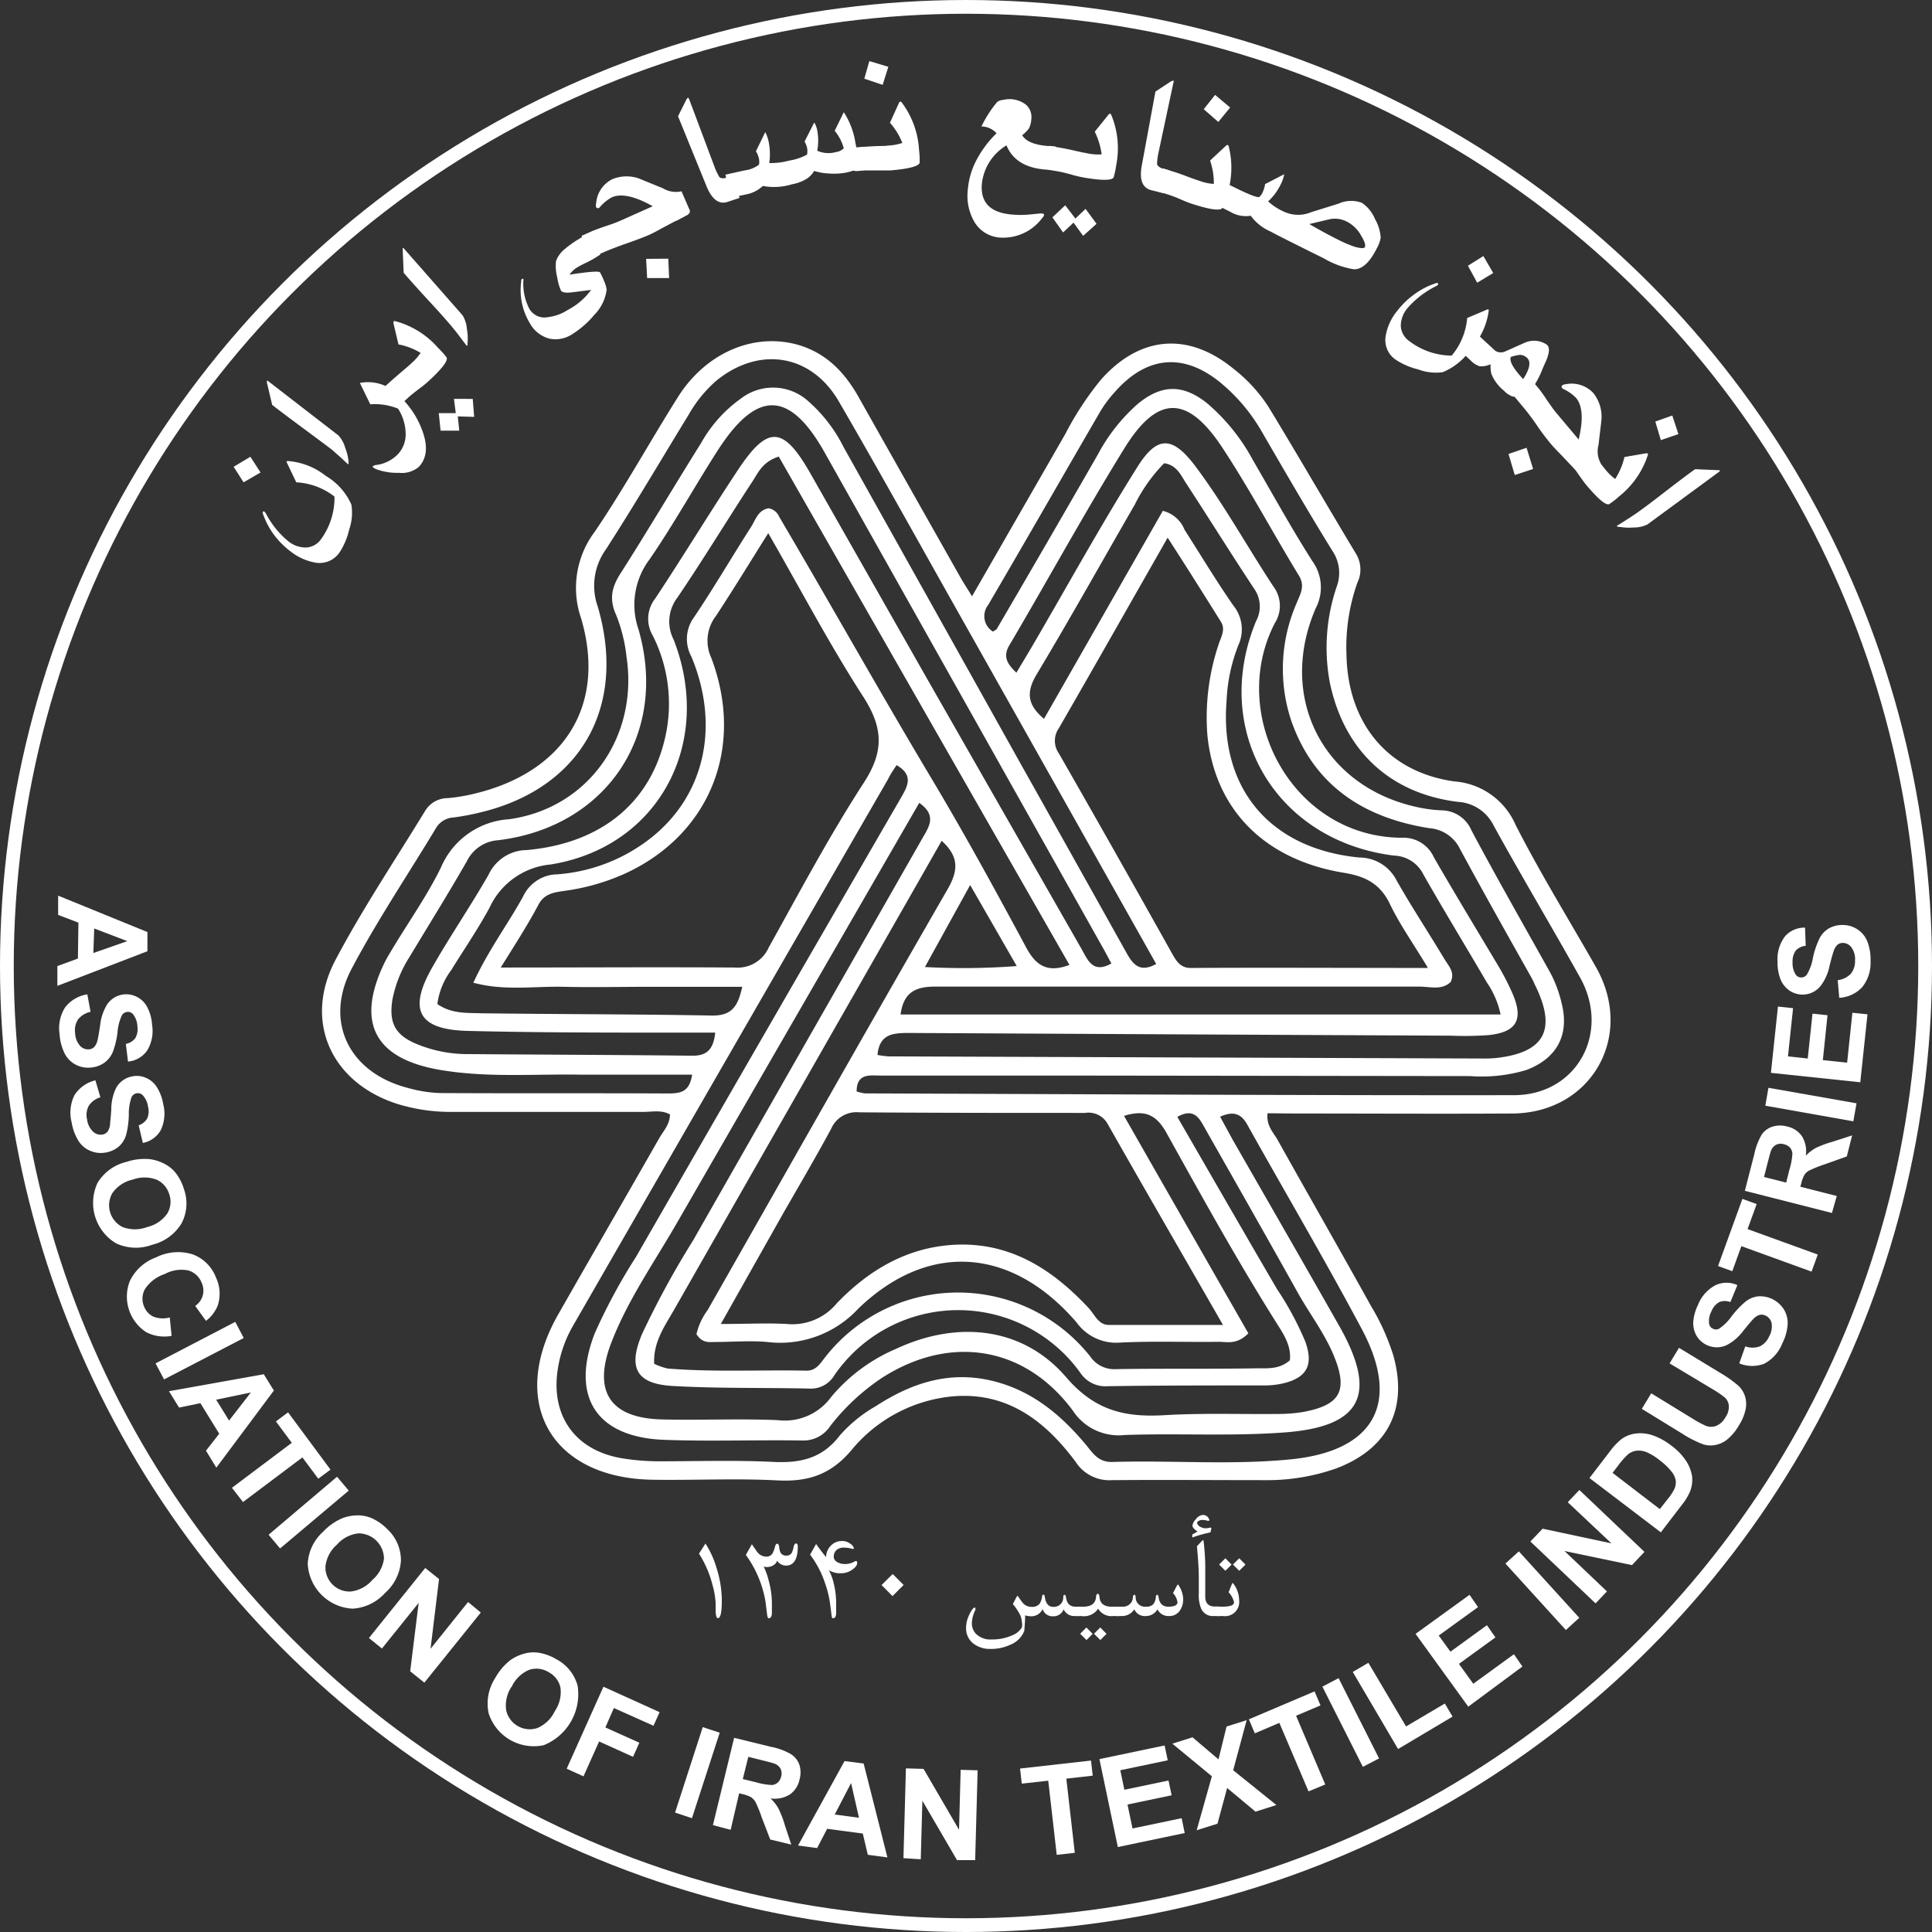 <svg xmlns="http://www.w3.org/2000/svg" viewBox="0 0 227.64 227.64"><rect x="0" y="0" width="227.64" height="227.64" fill="#333333" stroke="none"/><defs><style>.cls-1{fill:#fff;}.cls-2{fill:none;stroke:#fff;stroke-miterlimit:10;stroke-width:1.62px;}</style></defs><g id="Layer_2" data-name="Layer 2"><g id="Layer_1-2" data-name="Layer 1"><path class="cls-1" d="M149.35,131.17c-.17,1.47.69,2.26,1.19,3.15,3.65,6.53,7.36,13,11,19.56a26.84,26.84,0,0,1,2.63,5.83c1.76,6.28-.64,11-6.73,13.31A24.46,24.46,0,0,1,149,174.4c-6,0-12-.05-18,0a4.71,4.71,0,0,1-4.27-2.17c-3.62-4.85-8.11-8.3-14.61-7.69a17.57,17.57,0,0,0-11.86,6.4c-2.44,2.85-5.1,3.67-8.66,3.49-4.91-.26-9.85,0-14.77-.08-11.93-.21-17-9.16-11-19.58,3.92-6.88,7.89-13.72,11.81-20.6.51-.9,1.3-1.69,1.3-2.86-1-.56-2.1-.3-3.13-.3q-11.25,0-22.49,0a21.17,21.17,0,0,1-6.34-.89c-7.9-2.44-11.29-9.71-7.46-17,3.17-6,7-11.73,10.58-17.59a3.11,3.11,0,0,1,2.67-1.49,21.14,21.14,0,0,0,3.15-.53C66.4,91,71.49,83.17,68.48,72.89A11,11,0,0,1,70.1,62.62c3.48-5.14,6.47-10.59,9.78-15.84s9-7.66,14.25-6.12c3.3,1,5.42,3.25,7.05,6.15,4,7.1,8,14.17,12,21.25.35.62.75,1.22,1.35,2.2l11-19.14a36.48,36.48,0,0,1,4.22-6.42c4.6-5.16,10.28-5.6,15.6-1.24a18.21,18.21,0,0,1,4.11,4.48c3.51,5.76,6.87,11.6,10.35,17.37a3.58,3.58,0,0,1,.12,3.36,22.79,22.79,0,0,0-1.28,8.51c.17,8,4.8,13.77,12.69,14.89a8.55,8.55,0,0,1,7.24,5.13c2.91,5.71,6.3,11.18,9.47,16.76,4.61,8.12-.55,17.18-9.85,17.24-8.56.05-17.13,0-25.7,0ZM84.93,156c3.08,0,5.43-.13,7.77,0a6.78,6.78,0,0,0,5.87-2.41c3.62-3.78,8-6.46,13.38-6.89,6.77-.53,11.89,2.68,16.31,7.41.71.75,1.15,2,2.37,2,4.3,0,8.61,0,13.47,0-4.8-8.35-9.23-16-13.6-23.7a2.57,2.57,0,0,0-2.65-1.28c-8.88,0-17.75,0-26.63-.07A3.24,3.24,0,0,0,97.93,133c-1.82,3.38-3.78,6.7-5.67,10ZM59,114c9.6,0,18.59-.06,27.57,0a4,4,0,0,0,4-2.35c3.64-6.54,7.15-13.17,11.22-19.44,2.37-3.65,2.27-6.42,0-10-4-6.18-7.42-12.7-11.27-19.39-2.19,3.48-4.12,6.65-6.16,9.75a4.79,4.79,0,0,0-.55,4.95c4,10.61-.22,20.89-10.25,25.45a25.81,25.81,0,0,1-7.07,2c-1.14.17-2.29.29-3,1.54C62.21,108.93,60.77,111.16,59,114Zm109.22,0c-1.76-2.92-3.31-5.1-4.45-7.48s-2.88-3.27-5.41-3.68c-9.38-1.53-15.18-7.45-16.09-16.13A27,27,0,0,1,143.56,76c.28-.91.89-1.79.29-2.75-2-3.2-4-6.38-6.27-9.9-4.47,7.84-8.62,15.17-12.83,22.47a2.57,2.57,0,0,0,0,2.93q6.77,11.82,13.41,23.71c.49.87,1,1.6,2.15,1.59C149.4,114,158.48,114.05,168.24,114.05ZM119.76,79.26c.69-1.16,1.28-2.13,1.86-3.12,4.09-7,8-14.12,12.32-21,2.41-3.91,4.24-3.8,7-.08,3.33,4.47,6,9.33,9.07,14a3.8,3.8,0,0,1,.18,4.39c-5.55,10.79,2.06,25.2,15,25.26a3.92,3.92,0,0,1,3.77,2.33c2.46,4.26,5,8.45,7.53,12.69a29,29,0,0,1,1.76,3.42c1.27,3,.44,4.45-2.82,4.81a39.5,39.5,0,0,1-4.49.07q-31.95-.15-63.91-.32c-1.87,0-3.41.15-3.64,2.59a11.35,11.35,0,0,0,1.3.17l70,.25a14.17,14.17,0,0,0,1.6-.06c5.72-.64,7.16-3.35,4.59-8.57-.14-.29-.26-.59-.42-.87-2.81-5-5.66-10.06-8.41-15.14a4.37,4.37,0,0,0-3.64-2.5c-7.69-1.21-13.61-5-16.28-12.7a19.34,19.34,0,0,1,.64-13.8c.42-1.06,1.05-2,.27-3.27-3.06-5-5.82-10.23-9.06-15.13-4.11-6.2-7.63-6.15-11.54.21-4.66,7.55-8.92,15.34-13.43,23C118.14,77.26,118.57,78.14,119.76,79.26Zm24,52.31c.54,1,1,1.83,1.44,2.65,4.2,7.33,8.42,14.65,12.59,22,4.54,8,2.73,11.85-6.33,12.55-6.28.48-12.62.09-18.93.31a6.46,6.46,0,0,1-6.15-2.91c-5.66-7.6-14.46-8.95-22.45-3.83A25.94,25.94,0,0,0,97.84,168a3.76,3.76,0,0,1-3.2,1.73c-5.46-.09-10.92.12-16.38-.08-8-.3-11.08-5.08-8.18-12.56a68.2,68.2,0,0,1,4.86-9q15.53-27,31.1-53.89c.84-1.45,1.73-2.81-.4-4.05-.37.57-.74,1.09-1,1.65Q86.05,124,67.51,156.22a14.63,14.63,0,0,0-1.79,5.12c-.86,5.56,2.14,9.65,7.73,10.51a27.56,27.56,0,0,0,4.16.33c4.49,0,9-.15,13.48.07,3.19.16,5.77-.39,7.84-3.09a16.42,16.42,0,0,1,4.2-3.44c4.15-2.7,8.57-4.23,13.66-3.05,4.74,1.11,8.19,4,11.19,7.59.81,1,1.44,2,3,2,7.06-.22,14.14.39,21.18-.32,9.8-1,12.92-6.65,8.31-15.31-4.26-8-8.88-15.85-13.32-23.78C146.51,131.6,145.73,130.69,143.78,131.57Zm-62.23-4.95c-4.54,0-8.92,0-13.29,0-5.45-.08-10.91.37-16.34-.55-7.73-1.3-10-5.53-6.63-12.56.32-.67.73-1.31,1.11-1.95,1.88-3.11,4-6.12,5.58-9.36a9.35,9.35,0,0,1,8-5.67c9.37-1.29,15.25-9.72,13.87-19.07a18.86,18.86,0,0,0-1.23-5c-.88-1.92-.49-3.37.58-5,3.22-5.05,6.26-10.21,9.44-15.28a16,16,0,0,1,4.68-5.22,6.19,6.19,0,0,1,8,.37,17.7,17.7,0,0,1,4.08,5.32Q109.69,71.07,120,89.53q6.28,11.19,12.54,22.4c.78,1.4,1.53,2.85,3.69,1.65q-11.65-20.7-23.18-41.17c-4.73-8.38-9.38-16.8-14.22-25.12-3.27-5.62-9.44-6.54-14.48-2.39a15.38,15.38,0,0,0-3.23,4c-3.24,5.29-6.38,10.64-9.74,15.85a7.33,7.33,0,0,0-.94,6.75c3.43,11.77-2,21.25-13.54,24.15a29.11,29.11,0,0,1-3.47.67,2.55,2.55,0,0,0-2.07,1.27c-3.31,5.49-6.9,10.84-9.9,16.5-3.34,6.28-.33,12.32,6.61,14.1a15.76,15.76,0,0,0,3.78.6c9,.05,18,0,27,.05C80.13,128.81,81.24,128.71,81.55,126.62ZM117,74.42c.28-.19.4-.23.45-.32q6-10.26,11.89-20.52a21.21,21.21,0,0,1,4.73-6c2.8-2.3,5.3-2.33,8.13-.09a23.31,23.31,0,0,1,5.42,6.71c2.32,4,4.52,8,7,11.9a5.28,5.28,0,0,1,.41,5.56c-4.56,10.54.9,21.07,12,23.45a16.11,16.11,0,0,0,2.86.37,3.86,3.86,0,0,1,3.48,2.35c3,5.64,6.2,11.23,9.32,16.83A14.84,14.84,0,0,1,184,118.2c.94,3.72-.53,6.49-4.14,7.87a18.33,18.33,0,0,1-6.66.72l-47.85-.06q-10.75,0-21.52,0c-1.31,0-2.88-.33-2.9,1.87a4.86,4.86,0,0,0,1,.23c25.48.09,51,.24,76.44.21,7.44,0,11.45-7.39,7.78-13.91-3.36-6-6.85-11.85-10.15-17.84a5,5,0,0,0-4.23-2.81c-8.06-1-13.4-6.09-15.07-14a22.25,22.25,0,0,1,.81-11.39,4.62,4.62,0,0,0-.51-4.17c-2.87-4.64-5.6-9.36-8.34-14.08a21.21,21.21,0,0,0-4.46-5.42c-4.49-3.92-9-3.63-12.88.81a14.36,14.36,0,0,0-1.72,2.32c-4.4,7.58-8.75,15.19-13.18,22.75A2.13,2.13,0,0,0,117,74.42ZM82.06,157.2a7.75,7.75,0,0,1,1.32-2.84c9.41-16.54,18.77-33.1,28.27-49.58,1.26-2.19,1.38-3.84-.7-5.71l-3,5.27Q93.72,129.26,79.5,154.19c-1.13,2-2.55,3.9-2.42,6.5a7.34,7.34,0,0,0,1.6.56c5.45.44,10.91.14,16.37.25,1,0,1.49-.68,2-1.36a19.88,19.88,0,0,1,31.44-.27,3.4,3.4,0,0,0,3,1.45c5.56-.09,11.13,0,16.69-.1,1.25,0,2.58.12,3.8-.94.2-1.76-.81-3.19-1.7-4.6-4.55-7.24-8.69-14.73-12.84-22.2-1.2-2.16-2.56-2.76-5-2q7.45,13.05,14.65,25.62c-1.36,1.38-2.5,1-3.52,1-3.85.05-7.71-.1-11.56.09a5.76,5.76,0,0,1-5.16-2.37c-7.57-8.81-17.4-9.65-25.73-1.62a12.53,12.53,0,0,1-10.73,3.92c-2-.18-4.07,0-6.1,0C83.57,158.12,82.77,158.31,82.06,157.2Zm26.25-62.6c-9.55,16.55-19,32.91-28.45,49.32-2.71,4.73-5.89,9.21-7.85,14.33-2.21,5.79-.06,8.9,6.15,9,4.49.1,9-.11,13.48.08a6.75,6.75,0,0,0,6.3-2.74,20.35,20.35,0,0,1,7.68-5.68c7.19-3.34,14.87-2.6,20,3.36,3.43,4,7,4.75,11.67,4.47,4.48-.26,9-.09,13.48-.14a17.2,17.2,0,0,0,2.87-.25c4.29-.82,5.19-2.5,3.55-6.54-1.1-2.7-2.88-5-4.29-7.52-3.59-6.44-7.24-12.85-10.88-19.27-.67-1.19-1.28-2.56-3.3-1.42,3.93,6.8,7.81,13.55,11.74,20.28a36.68,36.68,0,0,1,3.34,6.2c1,2.79.17,4.28-2.71,4.94a9.87,9.87,0,0,1-2.23.22c-6.1,0-12.21,0-18.31.09a3.55,3.55,0,0,1-3.24-1.55,17.71,17.71,0,0,0-29,.26,3.19,3.19,0,0,1-2.94,1.57c-5.35-.12-10.7,0-16-.3-4.38-.22-5.43-2.1-3.71-6.15a104.91,104.91,0,0,1,6-11q13.5-23.68,27-47.35C109.4,97.5,110.48,96.11,108.31,94.6Zm-24,27.07H79.64c-8.14,0-16.28,0-24.41-.2-5.89-.12-7.19-2.39-4.32-7.45,2.11-3.72,4.54-7.25,6.68-11a5,5,0,0,1,4.47-2.86c8.49-.76,14.17-5.27,16.11-12.46a17.86,17.86,0,0,0-1.26-12.82,3.87,3.87,0,0,1,.3-4.37c3.31-5,6.41-10.11,9.72-15.11,3.53-5.33,5.35-5.22,8.52.32l13.64,24q9.14,16,18.29,32c.74,1.27,1.31,3.08,3.57,1.8-.3-.56-.54-1-.8-1.49q-16.49-29.37-33-58.74c-4.13-7.33-8-7.37-12.61-.18-2.71,4.23-5.15,8.64-8,12.79a8.88,8.88,0,0,0-1.31,8.25C78.81,86.55,71.43,97.46,58.7,99A4.43,4.43,0,0,0,55,101.49c-2.18,3.8-4.5,7.53-6.76,11.28a14.46,14.46,0,0,0-2,5c-.42,2.64.24,4.09,2.64,5.15a15.61,15.61,0,0,0,6.25,1.28c8.78.07,17.56.09,26.33.19C83.05,124.42,84.05,123.9,84.27,121.67Zm-32.74-3.34c1.68,1.14,3.44,1,5.1,1.06,9.1.12,18.2.1,27.29.27,2.38,0,3-1.21,3.5-3.39H76.62c-3.43,0-6.86.08-10.28,0s-6.89.51-10.57-.48c1.82-3.92,4.08-6.91,5.87-10.17a4.52,4.52,0,0,1,4-2.6,20.21,20.21,0,0,0,10.41-3.8C82.87,94.3,85,85.85,81.46,77.36a4.34,4.34,0,0,1,.34-4.67c2.33-3.46,4.43-7.07,6.68-10.58.55-.85.82-2,2.07-2.22a1.65,1.65,0,0,1,1.26,1c6,10.19,11.8,20.55,17.88,30.73,3.92,6.55,7.6,13.28,11.21,20,1.15,2.15,2.5,3.05,5.11,2.07q-17.17-30-34.25-59.89c-1.88.59-2.4,1.84-3.07,2.88-3,4.57-5.82,9.23-8.88,13.74a4.64,4.64,0,0,0-.44,4.94c4.76,12.17-1.75,24.46-14.5,26.5a8.81,8.81,0,0,0-7.19,5.09c-1.37,2.53-3,4.91-4.53,7.38A8.46,8.46,0,0,0,51.53,118.33Zm54.58,1.2h70.66a10.45,10.45,0,0,0-1.62-3.77c-2.48-4.25-5.05-8.45-7.48-12.73a4,4,0,0,0-3.46-2.22C150.29,99.08,142.66,86.09,148,73.18a3.62,3.62,0,0,0-.24-3.83c-2.71-4.1-5.31-8.28-8-12.4-.62-.94-1.08-2.14-2.59-2.37a19,19,0,0,0-3.46,4.87c-3.85,6.67-7.6,13.4-11.56,20-1.27,2.12-1.1,3.6.86,5.25l14-24.51a3.69,3.69,0,0,1,2.56,2.23c1.92,3,3.72,6,5.73,8.9a4.47,4.47,0,0,1,.59,4.75,20.27,20.27,0,0,0-1.37,6.56c-.82,10.3,5.15,17.41,15.68,18.41a4.92,4.92,0,0,1,4.34,2.67c1.79,3.16,3.8,6.2,5.67,9.32.47.78,1.26,1.54.71,2.68-1.06,1-2.41.54-3.64.54q-28.42,0-56.87,0C108,116.21,106.48,116.8,106.11,119.53Zm13.65-5.7-5.49-9.55-5.33,9.66A82.62,82.62,0,0,0,119.76,113.83Z"/><path class="cls-1" d="M29.5,53.82l1.2,1.85-2,1.16L27.53,55Zm8.9,2.26a7.41,7.41,0,0,1,3,3.37,6,6,0,0,1-.25,2.92A8.25,8.25,0,0,1,40,65.1a2.85,2.85,0,0,1-2.73,1.21,6.58,6.58,0,0,1-3-1.31,10.08,10.08,0,0,1-2-2A9.25,9.25,0,0,1,31,60.59c-.06-.14-.07-.24,0-.3s.09-.06.15,0a.67.67,0,0,1,.19.23A10.48,10.48,0,0,0,34,63.8a3.24,3.24,0,0,0,2.11.71,2.29,2.29,0,0,0,1.73-1,8.3,8.3,0,0,0,1.57-5,8,8,0,0,0-4.5-1.68l-1.11-2.32c-.07-.13,0-.19.12-.19A8.21,8.21,0,0,1,38.4,56.08Z"/><path class="cls-1" d="M39.87,51.3a3.51,3.51,0,0,1,.8,1.45,6,6,0,0,1,.4,1.63c0,.18,0,.29,0,.32s-.12-.05-.31-.22C40,53.74,39.4,53.26,39.13,53Q37.81,52,35.6,50.37,33,48.44,32.07,47.71l-.62-2.63c0-.12,0-.19,0-.22s.12,0,.28.15Z"/><path class="cls-1" d="M47,46.61a10.43,10.43,0,0,1,2.77,4.16q1,2.73-.42,4.24a3.1,3.1,0,0,1-2.33.7,7.09,7.09,0,0,1-2.59-.39,1.86,1.86,0,0,1-.47-.25q-.09-.09,0-.15a.82.82,0,0,1,.45-.14,4.35,4.35,0,0,0,2.5-1.29,3.43,3.43,0,0,0,.88-2.55,5.56,5.56,0,0,0-.89-2.79,7.2,7.2,0,0,0-3.27-.51L42.4,45.12A5,5,0,0,1,47,46.61Z"/><path class="cls-1" d="M51.63,41a8.77,8.77,0,0,1,1,1.13c.16.4-.57,1.34-2.18,2.82a13.35,13.35,0,0,1-1.16.93c-.53.41-.92.72-1.16.94l-.73.67a.55.55,0,0,1-.88-.06L45,45.85l1.12-1c.25-.23.64-.56,1.15-1s.9-.75,1.15-1a6.42,6.42,0,0,0,1.14-1.27,7.86,7.86,0,0,0-2.61-1l-.59-2.49c0-.21,0-.29.21-.25A10.21,10.21,0,0,1,51.63,41Zm4.07,6,.17,2.12-1.93-.06.17,1.68-2.2,0-.21-2.06h2L53.49,47Z"/><path class="cls-1" d="M54.51,37.16a3.6,3.6,0,0,1,.5,1.58,6.23,6.23,0,0,1,.08,1.67c0,.19,0,.3-.05.32s-.11-.07-.27-.27c-.66-.89-1.11-1.47-1.33-1.73q-1.08-1.32-2.94-3.31Q48.28,33,47.56,32.13l-.11-2.7c0-.13,0-.2,0-.22s.12,0,.25.2Z"/><path class="cls-1" d="M70.73,30l-.79.49c-.21.12-.51.29-.93.49s-.71.35-.9.47a2.87,2.87,0,0,0-1,.91c2.28-.35,3.48-.44,3.59-.26a8,8,0,0,1,.47,1,4,4,0,0,1,.31,1,5.08,5.08,0,0,1-1.46,3,10.74,10.74,0,0,1-2.54,2.24,3.58,3.58,0,0,1-2.75.56,3.72,3.72,0,0,1-2.32-1.85,7.51,7.51,0,0,1-1-4.86c0-.17,0-.27.12-.32a.09.09,0,0,1,.13,0,.55.55,0,0,1,0,.28,6.44,6.44,0,0,0,.73,3.27,2.06,2.06,0,0,0,2.21.94,5.34,5.34,0,0,0,2.28-.83,8,8,0,0,0,2.77-2.37l-2.07.26c-.84.12-1.34.06-1.49-.19a6.23,6.23,0,0,1-.44-1.58,5.05,5.05,0,0,1-.13-1.91,3.33,3.33,0,0,1,1.08-1.44,12.2,12.2,0,0,1,1.48-1.06l1.16-.71Z"/><path class="cls-1" d="M81.24,24.71c.12.27,0,.48-.3.65L79.73,26c-.1,0-.7.35-1.79.92-.66.37-1.13.61-1.4.73-.57.25-1.44.59-2.62,1s-2.06.76-2.63,1l-1.07.48a.56.56,0,0,1-.82-.34l-.88-2,1.21-.54q.52-.22,1.62-.6c.74-.24,1.28-.44,1.62-.59l3.94-1.76q-3.16-1.78-4.82-1.05a5.08,5.08,0,0,0-1.35,1.08.46.46,0,0,1-.19.18c-.15.06-.25,0-.31-.11a.7.7,0,0,1,0-.44,3.47,3.47,0,0,1,1.91-2.85,4.44,4.44,0,0,1,3.11-.09l2.86,1.17a2.94,2.94,0,0,0,2.18.35Zm-2.5,5.77.1,2.28-2.59,0-.12-2.26Z"/><path class="cls-1" d="M87.14,23.32l-1.39.46c-1.06.36-1.91-.3-2.57-2L79.89,13.7l1-2,.16-.2s.11.06.17.24l3,8a7.33,7.33,0,0,0,.54,1.12c.2.19.57.2,1.1,0l.44-.14Z"/><path class="cls-1" d="M100.88,17.3l.35,2.06c.07.41-.4.72-1.42.95a7.57,7.57,0,0,1-2.17.13,6.78,6.78,0,0,1-1.71-.3,2.8,2.8,0,0,1-.86.91,4.86,4.86,0,0,1-1.74.66,7.23,7.23,0,0,1-3.45.2,3.85,3.85,0,0,1-2,1l-1.21.27a.58.58,0,0,1-.46-.11.64.64,0,0,1-.28-.39l-.46-2.1,2.26-.5a3.52,3.52,0,0,0,1.7-.68,2,2,0,0,0,0-.68,2.83,2.83,0,0,0-.36-.9l1.1-2.26a4.89,4.89,0,0,1,.4,1.15,7.32,7.32,0,0,1,.07,2.5A8.27,8.27,0,0,0,93,18.92a6.61,6.61,0,0,0,2.09-.7,2.06,2.06,0,0,0,0-.82,2.53,2.53,0,0,0-.29-.72l1.14-2.25a2.9,2.9,0,0,1,.35.92,6.45,6.45,0,0,1,0,2.41,3.27,3.27,0,0,0,2.2.16,1.6,1.6,0,0,0,.93-.45,5.58,5.58,0,0,0-1.07-2.06l1.07-2.19a9.12,9.12,0,0,1,1.37,3.61C100.83,17,100.86,17.18,100.88,17.3Z"/><path class="cls-1" d="M108.29,17.7a9.88,9.88,0,0,1,.07,1.48q-.18.62-3.45.9c-.32,0-.82,0-1.49,0s-1.17,0-1.49,0l-1,.08c-.4,0-.62-.16-.66-.59l-.18-2.14,1.52-.13c.34,0,.85-.05,1.52-.08s1.17,0,1.5-.07a6,6,0,0,0,1.69-.31,8.18,8.18,0,0,0-1.46-2.38l1.06-2.33c.09-.18.2-.21.32-.07A10.31,10.31,0,0,1,108.29,17.7Zm-3.62-9.83L104,10l-2.16-.73.59-2.07Z"/><path class="cls-1" d="M124.21,20.05l-.9-.06c-2.42-.16-4-1.11-4.72-2.86a6,6,0,0,0-2.91,4.63c-.14,2.18,1.09,3.35,3.69,3.53a11.2,11.2,0,0,0,1.75,0l1.46-.14c.3,0,.45.05.44.16a.75.75,0,0,1-.23.39A5.72,5.72,0,0,1,118,28a3.8,3.8,0,0,1-3.14-1.77,6.12,6.12,0,0,1-.83-3.85,9.05,9.05,0,0,1,1.11-3.68,12.56,12.56,0,0,1,2.28-3,2.44,2.44,0,0,0-1.78-.8A13.6,13.6,0,0,1,117.51,12a1.6,1.6,0,0,1,.75-.24,3.42,3.42,0,0,1,.82-.08,3.25,3.25,0,0,1,1.72.59,1.91,1.91,0,0,1,.72,1.71,2.88,2.88,0,0,1-.28,1.15,4.18,4.18,0,0,1-.8.8c.43.74,1.49,1.17,3.16,1.28l.79.05Z"/><path class="cls-1" d="M131.52,19.46a9.86,9.86,0,0,1-.31,1.45c-.22.37-1.41.37-3.56,0a14.69,14.69,0,0,1-1.45-.35c-.65-.18-1.13-.29-1.45-.35l-1-.17c-.41-.07-.57-.31-.5-.74l.37-2.12,1.5.26c.34.06.84.16,1.49.31s1.15.25,1.48.31a6.07,6.07,0,0,0,1.71.13,8.53,8.53,0,0,0-.81-2.67l1.61-2c.14-.16.25-.16.33,0A10.29,10.29,0,0,1,131.52,19.46Zm-2.32,6.91-1.58,1.42-1.13-1.56-1.23,1.16L124,25.61l1.51-1.42,1.2,1.56,1.2-1.14Z"/><path class="cls-1" d="M137.08,22.77l-1.42-.36q-1.62-.4-1.11-3l1.59-8.62L138,9.57l.25-.08c.05,0,.06.11,0,.29l-1.77,8.31a7.23,7.23,0,0,0-.15,1.24c.07.27.38.48.92.61l.45.11Z"/><path class="cls-1" d="M144.52,23.13a10,10,0,0,1-.5,1.39c-.27.34-1.45.18-3.53-.49-.31-.09-.77-.28-1.39-.54a12.94,12.94,0,0,0-1.39-.54l-.94-.3a.56.56,0,0,1-.39-.81l.66-2,1.45.46c.33.1.8.27,1.43.51s1.1.4,1.42.5a5.71,5.71,0,0,0,1.68.36,8.18,8.18,0,0,0-.44-2.75l1.87-1.75c.16-.13.27-.12.32.06A10.3,10.3,0,0,1,144.52,23.13Zm.42-10.46-1.39,1.7-1.72-1.5,1.34-1.69Z"/><path class="cls-1" d="M162.68,28a3.62,3.62,0,0,1-.41,1.17c-.85,1.73-1.77,2.58-2.74,2.56A10.11,10.11,0,0,1,156,30.45c-3.52-1.74-5.61-2.79-6.29-3.17a5.65,5.65,0,0,1-2.34-1.86,3.55,3.55,0,0,1-2.42-.47l-1.38-.69a.55.55,0,0,1-.26-.85l.95-1.92,1.72.85q2.09,1,2.4.87a1.59,1.59,0,0,0,.38-.52,3.62,3.62,0,0,0,.3-1l2.25-1.16a4.07,4.07,0,0,1-.41,1.2,6.76,6.76,0,0,1-1.48,2,6.91,6.91,0,0,0,2,1.27,3.94,3.94,0,0,0,3.07,0L157.7,24a3.62,3.62,0,0,1,2.77-.1A4.22,4.22,0,0,1,162,25.79,5,5,0,0,1,162.68,28Zm-1.87,1.15c.12-.23,0-.69-.43-1.38a4,4,0,0,0-1.69-1.66,3.06,3.06,0,0,0-2.11-.26l-2.31.55c1.63.95,3,1.66,4,2.14.38.17.82.35,1.32.53C160.31,29.27,160.73,29.29,160.81,29.12Z"/><path class="cls-1" d="M173.4,41A7.43,7.43,0,0,1,170,43.85a5.92,5.92,0,0,1-2.92-.33,8.29,8.29,0,0,1-2.69-1.18,2.8,2.8,0,0,1-1.12-2.76,6.34,6.34,0,0,1,1.4-3,9.52,9.52,0,0,1,2-1.92,8.76,8.76,0,0,1,2.46-1.27c.14-.06.24-.07.3,0s0,.09,0,.16a.8.8,0,0,1-.23.17,10.75,10.75,0,0,0-3.38,2.61,3.25,3.25,0,0,0-.77,2.09,2.34,2.34,0,0,0,1,1.77,8.33,8.33,0,0,0,5,1.71,7.92,7.92,0,0,0,1.82-4.43l2.36-1c.13-.06.19,0,.18.13A8.16,8.16,0,0,1,173.4,41Zm2.54-8.83-1.89,1.14-1.09-2,1.82-1.14Z"/><path class="cls-1" d="M180.69,45.54c-.9,1-1.72,1.37-2.48,1.17a2.55,2.55,0,0,1-1-.67,4.88,4.88,0,0,1-1.49-2,4.13,4.13,0,0,1-.09-1.13,2.41,2.41,0,0,1-1.3.24,2.52,2.52,0,0,1-1.06-.69l-.85-.79a.55.55,0,0,1,0-.89l1.45-1.58,2.3,2.12a1.2,1.2,0,0,0,1.2.08q2-.89,2.25-1a2.67,2.67,0,0,1,2.66.23c.26.25.3.69.09,1.33,0,.14-.24.63-.6,1.46A11.05,11.05,0,0,1,180.69,45.54Zm-1.22-.87c.79-1.22.94-2.06.45-2.51a1.29,1.29,0,0,0-.81-.35,4.84,4.84,0,0,0-1.1.25C177.82,42.55,178.3,43.42,179.47,44.67Z"/><path class="cls-1" d="M180.64,55.26l-2.16.71-.74-2.48,2.13-.73Zm6.24.82c-.23.19-.46.15-.71-.11-.09-.09-.4-.42-.93-1l-1.38-1.46c-.53-.54-.89-.92-1.08-1.15-.4-.48-1-1.22-1.69-2.24s-1.3-1.77-1.7-2.25l-.75-.9a.56.56,0,0,1,.1-.89l1.65-1.38.85,1a16,16,0,0,1,1,1.4c.44.63.77,1.1,1,1.39l2.77,3.3c.56-2.36.46-4-.32-4.92a5.13,5.13,0,0,0-1.41-1,.51.51,0,0,1-.21-.13c-.11-.13-.1-.24,0-.33a.83.83,0,0,1,.43-.14,3.48,3.48,0,0,1,3.26,1.07,4.48,4.48,0,0,1,.94,3c0,.18-.14,1.2-.35,3.08a2.89,2.89,0,0,0,.27,2.19Zm3.88,2.42a9.27,9.27,0,0,1-1.17.91c-.4.14-1.31-.63-2.72-2.31-.2-.24-.49-.64-.88-1.2s-.68-1-.89-1.22l-.63-.76a.54.54,0,0,1,.11-.87l1.64-1.39,1,1.18c.22.26.53.66.94,1.2s.72.94.93,1.2a6.53,6.53,0,0,0,1.22,1.2,8.15,8.15,0,0,0,1.09-2.59l2.54-.44c.19,0,.27,0,.22.2A10.29,10.29,0,0,1,190.76,58.5Zm7-7.35-2.07.71-.65-2.19,2-.71Z"/><path class="cls-1" d="M194.13,61.78a3.48,3.48,0,0,1-1.61.37,6.66,6.66,0,0,1-1.68-.07c-.18,0-.29,0-.31-.08s.08-.1.3-.24c.94-.58,1.55-1,1.83-1.18.93-.64,2.11-1.53,3.54-2.65,1.73-1.33,2.91-2.22,3.54-2.65l2.7.12c.12,0,.19,0,.21.05s-.05.11-.22.23Z"/><path class="cls-1" d="M6.76,116.16l0-2.33,2.42-.89.06-4.23-2.39-.91,0-2.27,10.52,4.29,0,2.26ZM11,112.29l4-1.4-3.9-1.49Z"/><path class="cls-1" d="M10.29,117.16l.38,2.06a2.56,2.56,0,0,0-1.47.89,2.31,2.31,0,0,0-.35,1.59,2.39,2.39,0,0,0,.57,1.51,1.29,1.29,0,0,0,1.06.43,1,1,0,0,0,.62-.27,1.79,1.79,0,0,0,.39-.81c.07-.26.17-.84.31-1.75a5.81,5.81,0,0,1,.84-2.49,2.76,2.76,0,0,1,2-1.16,2.81,2.81,0,0,1,2.73,1.55,5.17,5.17,0,0,1,.55,2.05,4.39,4.39,0,0,1-.61,3.06,3.08,3.08,0,0,1-2.23,1.26L14.83,123a1.81,1.81,0,0,0,1.12-.69,2.18,2.18,0,0,0,.24-1.38,2.45,2.45,0,0,0-.51-1.42.75.75,0,0,0-.68-.28.81.81,0,0,0-.62.37,5.6,5.6,0,0,0-.53,2,10,10,0,0,1-.56,2.36,3,3,0,0,1-1,1.26,3.18,3.18,0,0,1-1.64.57,3.11,3.11,0,0,1-1.74-.35,3,3,0,0,1-1.3-1.33,6,6,0,0,1-.59-2.26,4.59,4.59,0,0,1,.65-3.15A4.1,4.1,0,0,1,10.29,117.16Z"/><path class="cls-1" d="M11.24,127.29l.59,2a2.48,2.48,0,0,0-1.37,1,2.25,2.25,0,0,0-.2,1.61,2.4,2.4,0,0,0,.72,1.45,1.3,1.3,0,0,0,1.1.33,1,1,0,0,0,.59-.34,1.85,1.85,0,0,0,.3-.84c0-.26.09-.85.14-1.77a5.84,5.84,0,0,1,.58-2.56,2.74,2.74,0,0,1,1.92-1.35,2.66,2.66,0,0,1,1.57.17,2.85,2.85,0,0,1,1.3,1.1,5.42,5.42,0,0,1,.75,2,4.49,4.49,0,0,1-.31,3.11,3.09,3.09,0,0,1-2.09,1.47l-.49-2.08a1.84,1.84,0,0,0,1-.8,2.1,2.1,0,0,0,.1-1.4,2.44,2.44,0,0,0-.64-1.36.79.79,0,0,0-.71-.21.81.81,0,0,0-.58.43,5.71,5.71,0,0,0-.33,2.06,10.22,10.22,0,0,1-.32,2.41,2.88,2.88,0,0,1-.84,1.35,3.18,3.18,0,0,1-1.58.73,3.1,3.1,0,0,1-1.77-.19,3,3,0,0,1-1.42-1.18,6,6,0,0,1-.81-2.19,4.62,4.62,0,0,1,.34-3.21A4.05,4.05,0,0,1,11.24,127.29Z"/><path class="cls-1" d="M14.9,136.9a6.74,6.74,0,0,1,2.74-.32,5,5,0,0,1,1.68.52,4.09,4.09,0,0,1,1.3,1,5.83,5.83,0,0,1,1.07,2.06,5,5,0,0,1-.31,4,5.58,5.58,0,0,1-3.46,2.51,5.51,5.51,0,0,1-4.24-.17,5.55,5.55,0,0,1-2.17-7.16A5.47,5.47,0,0,1,14.9,136.9Zm.71,2.09a4,4,0,0,0-2.37,1.59,2.86,2.86,0,0,0,1.21,4,4.05,4.05,0,0,0,2.88,0A4,4,0,0,0,19.7,143a2.68,2.68,0,0,0,.24-2.29A2.72,2.72,0,0,0,18.46,139,4,4,0,0,0,15.61,139Z"/><path class="cls-1" d="M20,155.23l.22,2.17a4.65,4.65,0,0,1-3-.44,5,5,0,0,1-1.93-6,5.5,5.5,0,0,1,3.08-2.8,5.77,5.77,0,0,1,4.31-.37,4.65,4.65,0,0,1,2.76,2.72,4.43,4.43,0,0,1,.2,3.35,4.24,4.24,0,0,1-1.37,1.77L23,153.87a2.17,2.17,0,0,0,.75-2.75,2.42,2.42,0,0,0-1.53-1.42,4.1,4.1,0,0,0-2.8.41,4.49,4.49,0,0,0-2.35,1.79A2.36,2.36,0,0,0,17,154a2.19,2.19,0,0,0,1.08,1.14A3.11,3.11,0,0,0,20,155.23Z"/><path class="cls-1" d="M18.33,160.64l9.39-4.89,1,1.9-9.39,4.88Z"/><path class="cls-1" d="M25.49,172.93l-1.22-2,1.56-2-2.22-3.6-2.51.52-1.19-1.93,11.17-2,1.19,1.92Zm1.5-5.55,2.57-3.31-4.09.85Z"/><path class="cls-1" d="M27.33,175.3,34.38,170l-1.87-2.52,1.43-1.07,5,6.75-1.44,1.07-1.87-2.51-7,5.26Z"/><path class="cls-1" d="M31.65,180.83,39.71,174l1.38,1.63L33,182.45Z"/><path class="cls-1" d="M38.09,180.46a6.67,6.67,0,0,1,2.26-1.58,5.11,5.11,0,0,1,1.73-.33,4.16,4.16,0,0,1,1.64.3,5.88,5.88,0,0,1,1.91,1.32,5,5,0,0,1,1.61,3.68,5.5,5.5,0,0,1-1.87,3.84,5.55,5.55,0,0,1-3.82,1.85,5.57,5.57,0,0,1-5.29-5.3A5.44,5.44,0,0,1,38.09,180.46ZM39.7,182a4,4,0,0,0-1.35,2.52,2.84,2.84,0,0,0,3,3,4,4,0,0,0,2.53-1.37,4,4,0,0,0,1.36-2.48,3,3,0,0,0-3-3A3.94,3.94,0,0,0,39.7,182Z"/><path class="cls-1" d="M43.47,193l6.63-8.25,1.63,1.3-1,8.22,4.42-5.51L56.65,190,50,198.26l-1.67-1.34,1-8.06L45,194.24Z"/><path class="cls-1" d="M58.34,197.73a6.84,6.84,0,0,1,1.78-2.11,5.13,5.13,0,0,1,1.58-.76,4.15,4.15,0,0,1,1.66-.14,5.85,5.85,0,0,1,2.19.78,5,5,0,0,1,2.51,3.13,6.48,6.48,0,0,1-4,7,5.59,5.59,0,0,1-6.48-3.74A5.51,5.51,0,0,1,58.34,197.73Zm1.94,1a4,4,0,0,0-.64,2.78,2.85,2.85,0,0,0,3.64,2.11,4,4,0,0,0,2.09-2,4,4,0,0,0,.67-2.75,2.69,2.69,0,0,0-1.39-1.84,2.74,2.74,0,0,0-2.3-.28A4,4,0,0,0,60.28,198.77Z"/><path class="cls-1" d="M66.77,208.4l4.33-9.66,6.62,3L77,203.34l-4.67-2.09-1,2.29,4,1.8L74.59,207l-4-1.81-1.84,4.11Z"/><path class="cls-1" d="M79.54,213.57,82.8,203.5l2,.66-3.27,10.07Z"/><path class="cls-1" d="M84,215.05l2.5-10.29,4.37,1.07a7.37,7.37,0,0,1,2.33.86,2.45,2.45,0,0,1,1,1.28,3.07,3.07,0,0,1,0,1.73,2.84,2.84,0,0,1-1.14,1.74,3.39,3.39,0,0,1-2.27.46,5,5,0,0,1,.9,1.13,11.44,11.44,0,0,1,.78,2l.76,2.31-2.48-.6-1-2.61a15.18,15.18,0,0,0-.72-1.78,1.74,1.74,0,0,0-.52-.58,3.77,3.77,0,0,0-1-.37l-.42-.1-1,4.3Zm3.52-5.43,1.53.37a8,8,0,0,0,1.9.33,1.13,1.13,0,0,0,.69-.29,1.34,1.34,0,0,0,.4-.72,1.27,1.27,0,0,0-.07-.91,1.36,1.36,0,0,0-.69-.59c-.16-.07-.66-.2-1.51-.41L88.17,207Z"/><path class="cls-1" d="M104.56,218.85l-2.31-.31-.59-2.5-4.2-.56-1.18,2.27-2.25-.3,5.48-9.95,2.25.29Zm-3.35-4.67-.93-4.09-1.93,3.71Z"/><path class="cls-1" d="M106.45,218.94l.29-10.58,2.08.06L113,215.6l.19-7.07,2,.06-.29,10.58-2.14,0-4.08-7-.19,6.9Z"/><path class="cls-1" d="M124.51,218.55l-1-8.74-3.12.35-.2-1.78,8.36-.94.2,1.78-3.11.35,1,8.74Z"/><path class="cls-1" d="M131.71,217.63l-2.17-10.36,7.68-1.61.37,1.75L132,208.58l.48,2.3,5.2-1.09.37,1.74-5.2,1.09.59,2.82,5.79-1.21.36,1.75Z"/><path class="cls-1" d="M141,215.65l1.79-6.36-4.66-3.84,2.38-.75,3.06,2.6.95-3.87,2.37-.75-1.59,5.9,5.09,4.1-2.46.78-3.34-2.79-1.14,4.21Z"/><path class="cls-1" d="M154.18,211.07,150.74,203l-2.89,1.23-.7-1.65,7.74-3.29.7,1.65-2.88,1.22,3.44,8.1Z"/><path class="cls-1" d="M160.58,208.18l-4.77-9.45,1.91-1,4.77,9.46Z"/><path class="cls-1" d="M164.73,206.08,159.39,197l1.84-1.08,4.44,7.5,4.57-2.7.91,1.54Z"/><path class="cls-1" d="M173,201.09l-6.21-8.58,6.36-4.6,1,1.45-4.63,3.35,1.38,1.9,4.3-3.12,1,1.44-4.3,3.12,1.69,2.34,4.79-3.48,1,1.45Z"/><path class="cls-1" d="M184.5,192.06l-7.12-7.83,1.58-1.44,7.12,7.83Z"/><path class="cls-1" d="M188,188.92l-7.68-7.29,1.44-1.51,8.11,1.73L184.72,177l1.37-1.44,7.67,7.29-1.47,1.56-7.95-1.66,5,4.76Z"/><path class="cls-1" d="M187.28,174.15l2.38-3.1a7.89,7.89,0,0,1,1.38-1.48,3.62,3.62,0,0,1,1.75-.67,4.52,4.52,0,0,1,2,.24,7.78,7.78,0,0,1,2.2,1.24,6.92,6.92,0,0,1,1.59,1.63,4.58,4.58,0,0,1,.8,2,3.85,3.85,0,0,1-.24,1.71,6.76,6.76,0,0,1-1,1.63l-2.45,3.2Zm2.72-.61,5.57,4.27,1-1.27a5.9,5.9,0,0,0,.71-1.09,1.92,1.92,0,0,0,.17-.95,2.2,2.2,0,0,0-.47-1.07,7.29,7.29,0,0,0-1.4-1.35,6.27,6.27,0,0,0-1.63-1,2.43,2.43,0,0,0-1.19-.14,1.91,1.91,0,0,0-1,.48,9,9,0,0,0-1.15,1.33Z"/><path class="cls-1" d="M193.45,166l1.11-1.83,4.9,3A11.63,11.63,0,0,0,201,168a1.68,1.68,0,0,0,1.23,0,2.25,2.25,0,0,0,1.07-1,2.14,2.14,0,0,0,.4-1.36,1.46,1.46,0,0,0-.5-1,12.19,12.19,0,0,0-1.48-1l-5-3,1.11-1.83,4.76,2.89a14.7,14.7,0,0,1,2.21,1.55,2.94,2.94,0,0,1,.8,1.24,3.14,3.14,0,0,1,.09,1.51,5.57,5.57,0,0,1-.78,1.91,6,6,0,0,1-1.5,1.78,3.27,3.27,0,0,1-1.42.59,3,3,0,0,1-1.31-.1,12.86,12.86,0,0,1-2.41-1.22Z"/><path class="cls-1" d="M204.93,160.64l.71-2a2.54,2.54,0,0,0,1.71,0,2.36,2.36,0,0,0,1.11-1.19,2.34,2.34,0,0,0,.27-1.6A1.29,1.29,0,0,0,208,155a1,1,0,0,0-.68-.07,1.68,1.68,0,0,0-.74.49c-.19.19-.57.64-1.15,1.35a5.77,5.77,0,0,1-2,1.73,2.78,2.78,0,0,1-3.52-1.09,3,3,0,0,1-.4-1.66,5.41,5.41,0,0,1,.56-2,4.45,4.45,0,0,1,2.08-2.33,3.09,3.09,0,0,1,2.56,0l-.83,2a1.81,1.81,0,0,0-1.31,0,2.16,2.16,0,0,0-.91,1.07,2.42,2.42,0,0,0-.28,1.48.76.76,0,0,0,.45.59.8.8,0,0,0,.72,0,5.78,5.78,0,0,0,1.48-1.47,10.78,10.78,0,0,1,1.68-1.76,2.94,2.94,0,0,1,1.47-.59,3.32,3.32,0,0,1,3,1.53,3.05,3.05,0,0,1,.45,1.79,5.86,5.86,0,0,1-.64,2.25,4.55,4.55,0,0,1-2.16,2.39A4,4,0,0,1,204.93,160.64Z"/><path class="cls-1" d="M213.45,149.83l-8.27-3-1.07,2.95-1.68-.61,2.87-7.91,1.68.61-1.07,2.95,8.27,3Z"/><path class="cls-1" d="M215.85,142.92l-10.26-2.61L206.7,136a7.73,7.73,0,0,1,.88-2.32,2.43,2.43,0,0,1,1.29-.94,3.07,3.07,0,0,1,1.73,0,2.81,2.81,0,0,1,1.73,1.16,3.39,3.39,0,0,1,.44,2.27,5.05,5.05,0,0,1,1.14-.89,12,12,0,0,1,2-.75l2.32-.75-.63,2.48-2.61.93a15,15,0,0,0-1.78.71,1.57,1.57,0,0,0-.59.51,3.72,3.72,0,0,0-.38,1l-.11.42,4.29,1.09Zm-5.39-3.58.38-1.53a7.9,7.9,0,0,0,.35-1.89,1.24,1.24,0,0,0-.28-.7,1.45,1.45,0,0,0-.72-.4,1.27,1.27,0,0,0-.91.06,1.31,1.31,0,0,0-.6.68c-.07.16-.2.66-.42,1.5l-.41,1.62Z"/><path class="cls-1" d="M218.37,132.12,208,130.28l.37-2.11L218.75,130Z"/><path class="cls-1" d="M219.19,127.52l-10.53-1.11.83-7.81,1.78.19-.6,5.68,2.33.25.56-5.29,1.77.19-.55,5.29,2.86.3.62-5.88,1.78.18Z"/><path class="cls-1" d="M216.71,117.57l-.18-2.08a2.58,2.58,0,0,0,1.54-.75,2.31,2.31,0,0,0,.5-1.55,2.34,2.34,0,0,0-.42-1.56,1.3,1.3,0,0,0-1-.53,1,1,0,0,0-.64.21,1.81,1.81,0,0,0-.46.77q-.14.38-.48,1.71a5.74,5.74,0,0,1-1.07,2.4,2.73,2.73,0,0,1-2.14,1,2.8,2.8,0,0,1-1.51-.47,3,3,0,0,1-1.06-1.33,5.48,5.48,0,0,1-.35-2.09,4.43,4.43,0,0,1,.9-3,3.06,3.06,0,0,1,2.34-1l.08,2.14a1.81,1.81,0,0,0-1.18.57,2.21,2.21,0,0,0-.37,1.36,2.51,2.51,0,0,0,.37,1.46.76.76,0,0,0,.66.34.81.81,0,0,0,.64-.31,5.69,5.69,0,0,0,.73-2,10,10,0,0,1,.78-2.3,2.88,2.88,0,0,1,1.08-1.16,3.18,3.18,0,0,1,1.69-.41,3.06,3.06,0,0,1,1.7.52,3,3,0,0,1,1.17,1.44,6,6,0,0,1,.37,2.31,4.53,4.53,0,0,1-1,3.07A4,4,0,0,1,216.71,117.57Z"/><circle class="cls-2" cx="113.82" cy="113.82" r="113.01"/><path class="cls-1" d="M85.05,188.57c0,1.39-.15,2.09-.46,2.09-.15,0-.24-.26-.27-.77v-.95a9.34,9.34,0,0,0-.36-2.16,12.63,12.63,0,0,0-1.6-3.72l.76-1.19a10.85,10.85,0,0,1,1.3,2.85A13,13,0,0,1,85.05,188.57Z"/><path class="cls-1" d="M94,182.22q0,2.25-1.41,2.25a1.24,1.24,0,0,1-.59-.17,1,1,0,0,1-.42-.42,1.07,1.07,0,0,1-.49.57,1.45,1.45,0,0,1-.73.19,1.12,1.12,0,0,1-.38-.06,8.32,8.32,0,0,1,.61,1.73,10.06,10.06,0,0,1,.36,2.52c0,.71,0,1.12,0,1.23,0,.4-.16.61-.35.61s-.19-.29-.27-.86l-.12-1a13,13,0,0,0-2.33-5.6l.71-1.26c.45.66.69,1,.7,1a1.35,1.35,0,0,0,1,.46.82.82,0,0,0,.75-.41,4,4,0,0,0,.29-.81c.06-.2.14-.3.25-.3s.2.13.23.39a1.61,1.61,0,0,0,.18.69.72.72,0,0,0,.67.32.68.68,0,0,0,.66-.39,3.05,3.05,0,0,0,.2-.68c.06-.24.15-.36.28-.36S94,182,94,182.22Z"/><path class="cls-1" d="M101,184.16c0,.25-.19.51-.56.77a2.22,2.22,0,0,1-1.37.44,2.5,2.5,0,0,1-1.41-.36,5.83,5.83,0,0,1,.57,1.54,9.63,9.63,0,0,1,.29,2.28c0,.71,0,1.12,0,1.23,0,.4-.15.61-.34.61s-.18-.17-.22-.5-.09-.72-.18-1.39a12.06,12.06,0,0,0-.55-2.19,11.62,11.62,0,0,0-1.78-3.41l.71-1.26c.26.39.65.9,1.17,1.55a2,2,0,0,1,.57-1.36,1.83,1.83,0,0,1,1.35-.54,1.52,1.52,0,0,1,.9.3,1.05,1.05,0,0,1,.43.45.15.15,0,0,1,0,.17.22.22,0,0,1-.18,0,3.44,3.44,0,0,0-1-.14,1.23,1.23,0,0,0-.83.28,1,1,0,0,0-.33.77.52.52,0,0,0,0,.14.83.83,0,0,0,.48.55,1.64,1.64,0,0,0,.72.19,2.21,2.21,0,0,0,1.17-.25.66.66,0,0,1,.29-.11C100.91,183.94,101,184,101,184.16Z"/><path class="cls-1" d="M106.47,186.75l-1.31,1.31-1.29-1.3,1.31-1.3Z"/><path class="cls-1" d="M127.19,190.41h-.52a1.38,1.38,0,0,1-1.35-.79,1.26,1.26,0,0,1-1.27.82,1.2,1.2,0,0,1-1.2-.85,1.47,1.47,0,0,1-1.35.85,2.37,2.37,0,0,1-.71-.11c0,.57-.05,1.18-.1,1.82a2.9,2.9,0,0,1-1.64,1.64,5.4,5.4,0,0,1-2.34.5,3.21,3.21,0,0,1-2-.62,2.26,2.26,0,0,1-.88-1.9,3.4,3.4,0,0,1,.32-1.39,3.56,3.56,0,0,1,.47-.82.31.31,0,0,1,.22-.14c.06,0,.09,0,.09.1a.41.41,0,0,1,0,.16,3.7,3.7,0,0,0-.42,1.59,1.76,1.76,0,0,0,.47,1.22,2.4,2.4,0,0,0,1.87.68,5.57,5.57,0,0,0,2.46-.51,2.15,2.15,0,0,0,1.09-.91,1.32,1.32,0,0,0,0-.63,2.83,2.83,0,0,0-.14-.71,6.65,6.65,0,0,0-.92-1.41l.41-.79c.06-.11.11-.17.14-.17s.07.05.13.14a6.61,6.61,0,0,0,.55.75,1.34,1.34,0,0,0,1,.4,1.11,1.11,0,0,0,.91-.35,2,2,0,0,0,.3-.82c0-.18.09-.27.17-.27s.13.08.15.24c.1.8.45,1.2,1,1.2a1.1,1.1,0,0,0,1.18-1.14c0-.18.07-.28.15-.28s.14.09.17.28c.1.75.47,1.12,1.12,1.12h.55Z"/><path class="cls-1" d="M131.89,190.41h-.73a1.8,1.8,0,0,1-1.77-.87,2,2,0,0,1-2,.87h-.62v-1.1h.85c.93,0,1.43-.36,1.52-1.08,0-.29.1-.44.21-.44s.18.15.21.45c.07.71.55,1.07,1.45,1.07h.84Zm-3.15,2.1-.72.73-.75-.74.74-.74Zm1.64,0-.73.73-.75-.74.74-.74Z"/><path class="cls-1" d="M139.41,188.38a2.32,2.32,0,0,1-.4,1.4,1.46,1.46,0,0,1-1.26.63,1.43,1.43,0,0,1-1.37-.79,1.56,1.56,0,0,1-1.34.79,1.36,1.36,0,0,1-1.39-.79,1.7,1.7,0,0,1-1.48.79h-.66v-1.1h.76a1.16,1.16,0,0,0,1.22-1.12c0-.19.09-.28.18-.28s.13.1.14.29a1.09,1.09,0,0,0,1.2,1.11,1.11,1.11,0,0,0,.91-.33,1.72,1.72,0,0,0,.27-.8c0-.18.08-.27.16-.27s.13.09.16.27c.1.75.48,1.13,1.15,1.13s1.08-.17,1.08-.51a2,2,0,0,0-.53-1.09l.43-.82c.07-.13.12-.19.15-.19s.08.07.16.21A3.09,3.09,0,0,1,139.41,188.38Z"/><path class="cls-1" d="M142.73,180.09l-.11.47a14.08,14.08,0,0,0-2.14.6v-.35c.12-.08.33-.19.62-.35-.4-.28-.6-.51-.6-.7a1.33,1.33,0,0,1,.4-.75,1.15,1.15,0,0,1,.82-.51.76.76,0,0,1,.73.48c.05.09.05.16,0,.2s-.1,0-.2,0a1.81,1.81,0,0,0-.62-.09.79.79,0,0,0-.35.09c-.16.07-.23.16-.23.26s.12.34.38.46a1.28,1.28,0,0,0,.61.17,1.71,1.71,0,0,0,.49-.07l.08,0,.07,0s0,0,0,0S142.75,180,142.73,180.09Zm1,10.32H143a1.48,1.48,0,0,1-1.47-.87,4.17,4.17,0,0,1-.28-1.82V185.9c0-.88-.07-2.12-.22-3.71l.59-.63c.11-.11.17-.11.19,0a27,27,0,0,1,.2,3.77v2.78c0,.79.38,1.18,1.13,1.18h.51Z"/><path class="cls-1" d="M146,188.52a1.67,1.67,0,0,1-1.89,1.89h-.78v-1.1h.65c.95,0,1.42-.17,1.42-.51a2.49,2.49,0,0,0-.64-1.19l.38-.94c0-.1.08-.14.1-.14s.08.05.16.17A3.21,3.21,0,0,1,146,188.52Zm-.89-4.17-.73.73-.74-.74.74-.73Zm1.64,0-.74.73-.74-.74.74-.73Z"/></g></g></svg>